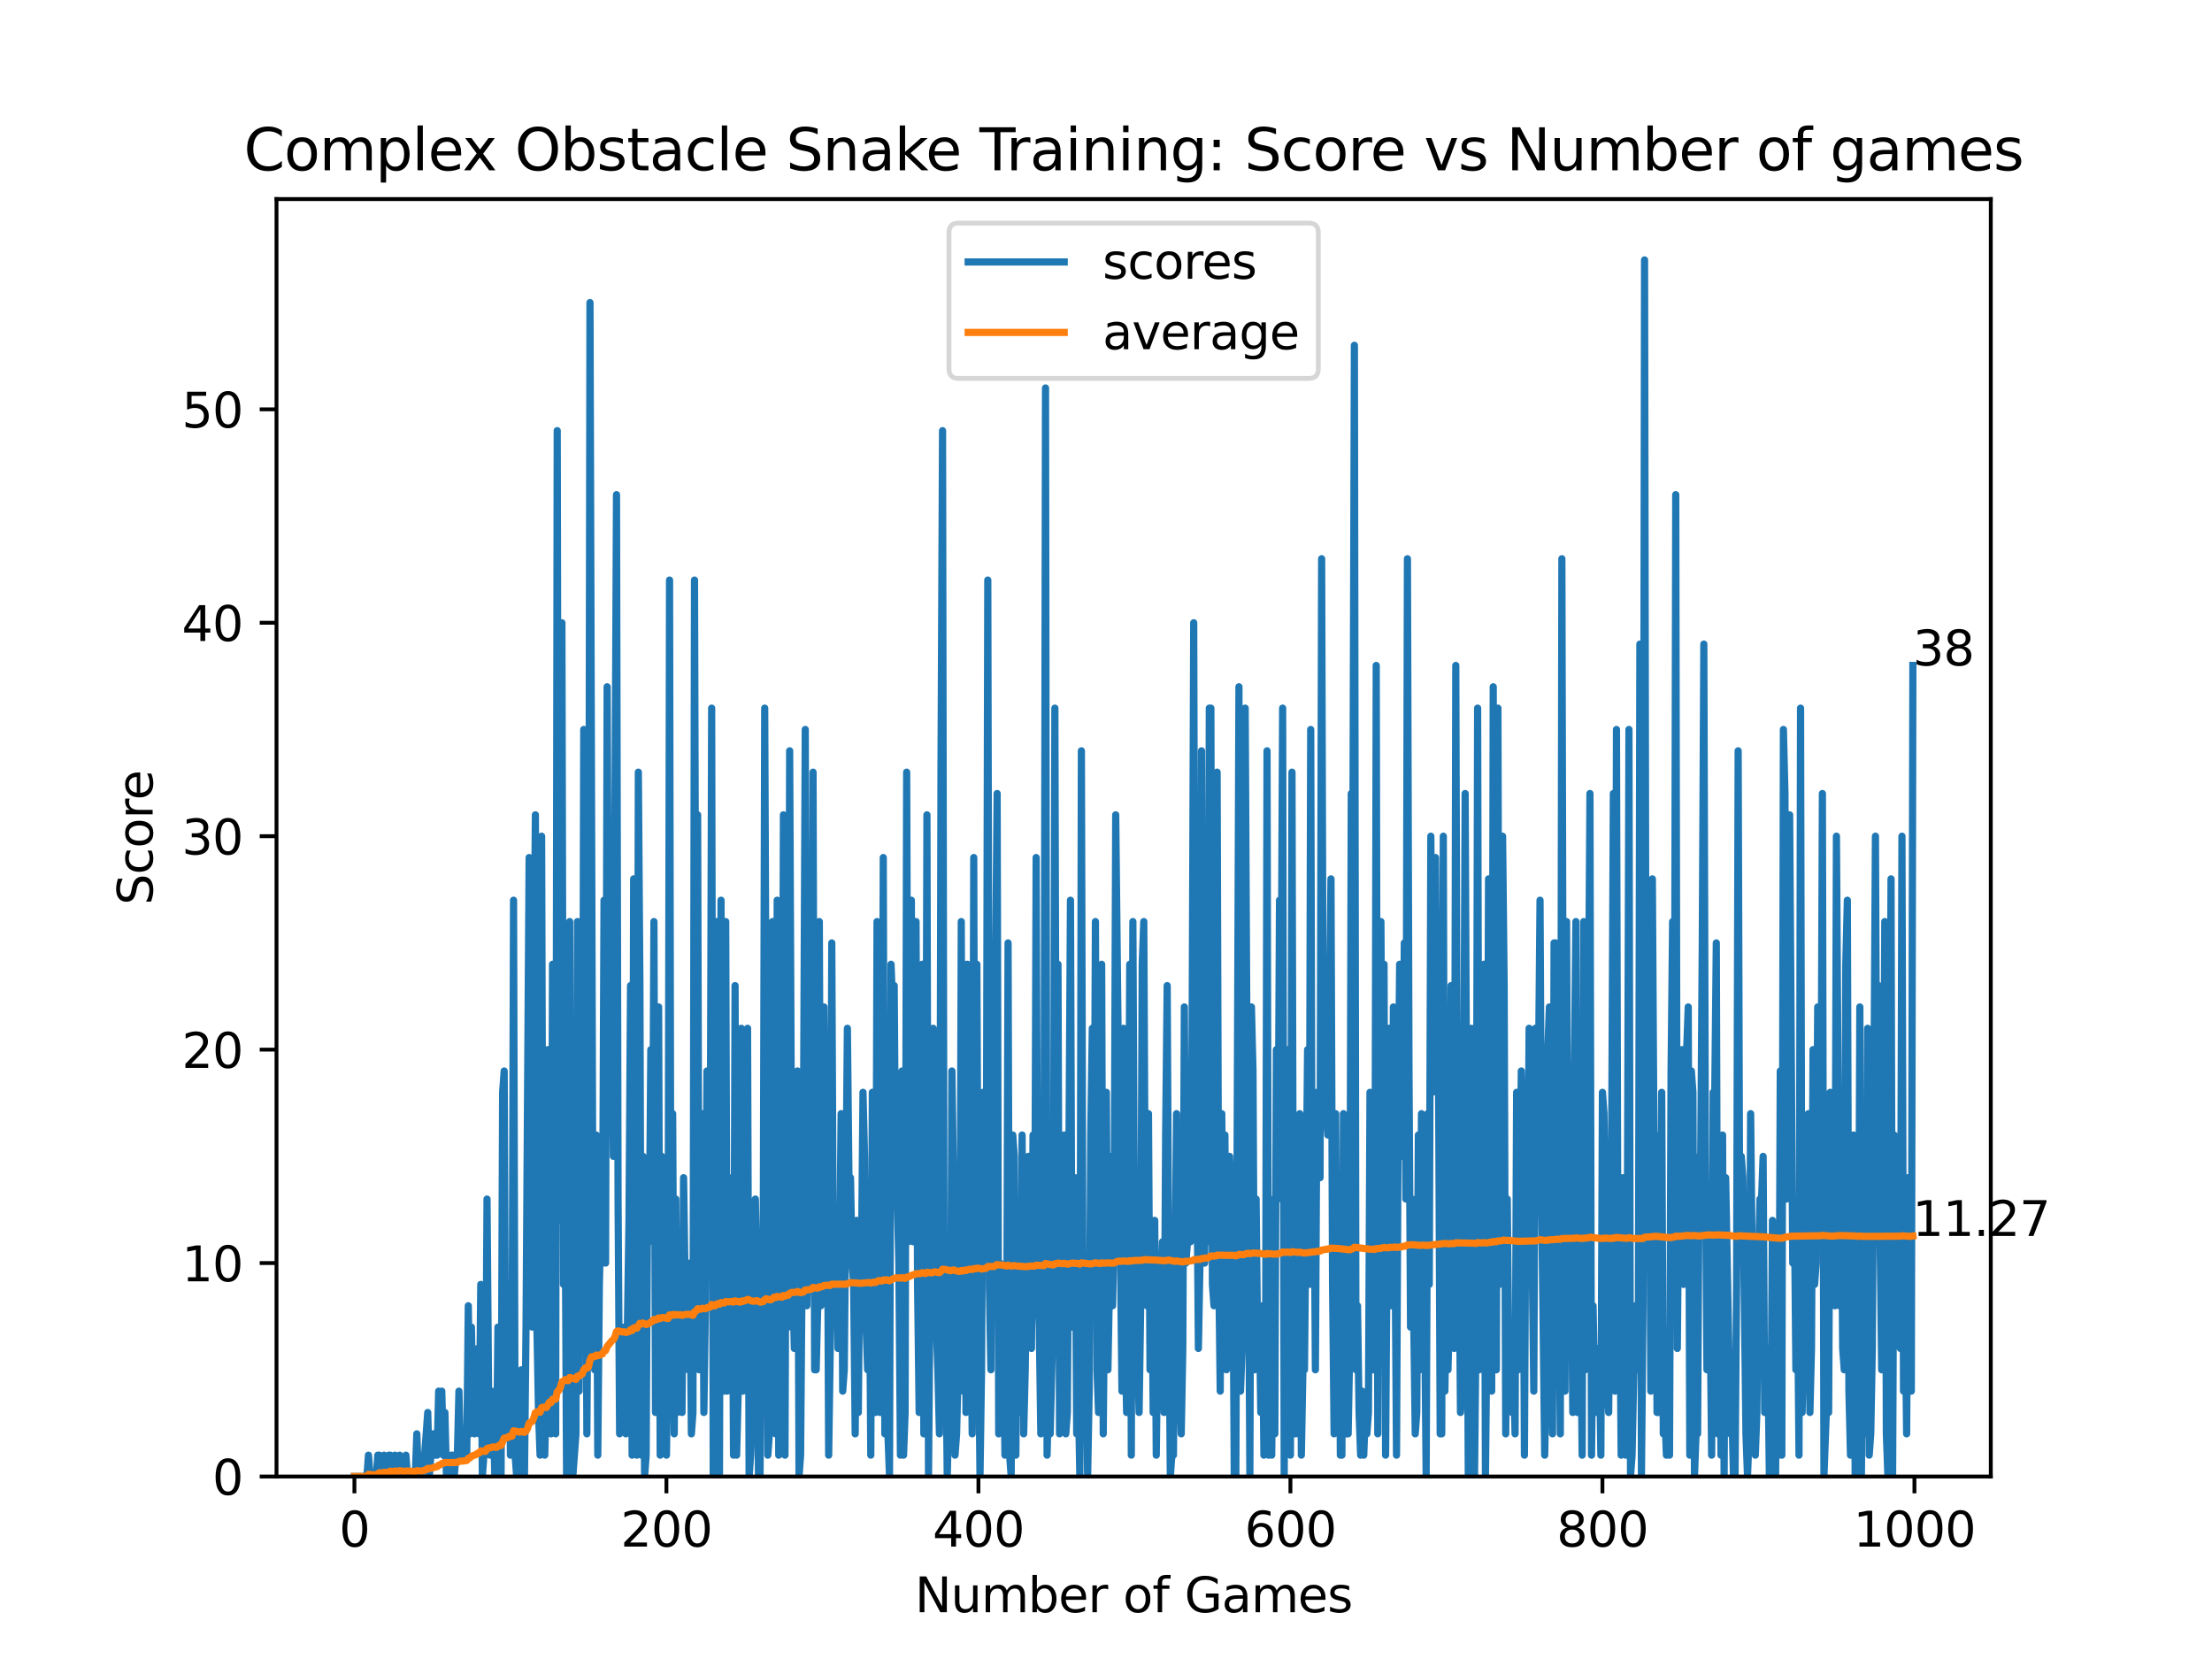 <?xml version="1.0" encoding="utf-8" standalone="no"?>
<!DOCTYPE svg PUBLIC "-//W3C//DTD SVG 1.1//EN"
  "http://www.w3.org/Graphics/SVG/1.1/DTD/svg11.dtd">
<svg xmlns:xlink="http://www.w3.org/1999/xlink" width="460.8pt" height="345.6pt" viewBox="0 0 460.8 345.6" xmlns="http://www.w3.org/2000/svg" version="1.1">
 <defs>
  <style type="text/css">*{stroke-linejoin: round; stroke-linecap: butt}</style>
 </defs>
 <g id="figure_1">
  <g id="patch_1">
   <path d="M 0 345.6 
L 460.8 345.6 
L 460.8 0 
L 0 0 
z
" style="fill: #ffffff"/>
  </g>
  <g id="axes_1">
   <g id="patch_2">
    <path d="M 57.6 307.584 
L 414.72 307.584 
L 414.72 41.472 
L 57.6 41.472 
z
" style="fill: #ffffff"/>
   </g>
   <g id="matplotlib.axis_1">
    <g id="xtick_1">
     <g id="line2d_1">
      <defs>
       <path id="m094013b37f" d="M 0 0 
L 0 3.5 
" style="stroke: #000000; stroke-width: 0.8"/>
      </defs>
      <g>
       <use xlink:href="#m094013b37f" x="73.833" y="307.584" style="stroke: #000000; stroke-width: 0.8"/>
      </g>
     </g>
     <g id="text_1">
      <!-- 0 -->
      <g transform="translate(70.651 322.182) scale(0.1 -0.1)">
       <defs>
        <path id="DejaVuSans-30" d="M 2034 4250 
Q 1547 4250 1301 3770 
Q 1056 3291 1056 2328 
Q 1056 1369 1301 889 
Q 1547 409 2034 409 
Q 2525 409 2770 889 
Q 3016 1369 3016 2328 
Q 3016 3291 2770 3770 
Q 2525 4250 2034 4250 
z
M 2034 4750 
Q 2819 4750 3233 4129 
Q 3647 3509 3647 2328 
Q 3647 1150 3233 529 
Q 2819 -91 2034 -91 
Q 1250 -91 836 529 
Q 422 1150 422 2328 
Q 422 3509 836 4129 
Q 1250 4750 2034 4750 
z
" transform="scale(0.016)"/>
       </defs>
       <use xlink:href="#DejaVuSans-30"/>
      </g>
     </g>
    </g>
    <g id="xtick_2">
     <g id="line2d_2">
      <g>
       <use xlink:href="#m094013b37f" x="138.829" y="307.584" style="stroke: #000000; stroke-width: 0.8"/>
      </g>
     </g>
     <g id="text_2">
      <!-- 200 -->
      <g transform="translate(129.285 322.182) scale(0.1 -0.1)">
       <defs>
        <path id="DejaVuSans-32" d="M 1228 531 
L 3431 531 
L 3431 0 
L 469 0 
L 469 531 
Q 828 903 1448 1529 
Q 2069 2156 2228 2338 
Q 2531 2678 2651 2914 
Q 2772 3150 2772 3378 
Q 2772 3750 2511 3984 
Q 2250 4219 1831 4219 
Q 1534 4219 1204 4116 
Q 875 4013 500 3803 
L 500 4441 
Q 881 4594 1212 4672 
Q 1544 4750 1819 4750 
Q 2544 4750 2975 4387 
Q 3406 4025 3406 3419 
Q 3406 3131 3298 2873 
Q 3191 2616 2906 2266 
Q 2828 2175 2409 1742 
Q 1991 1309 1228 531 
z
" transform="scale(0.016)"/>
       </defs>
       <use xlink:href="#DejaVuSans-32"/>
       <use xlink:href="#DejaVuSans-30" x="63.623"/>
       <use xlink:href="#DejaVuSans-30" x="127.246"/>
      </g>
     </g>
    </g>
    <g id="xtick_3">
     <g id="line2d_3">
      <g>
       <use xlink:href="#m094013b37f" x="203.825" y="307.584" style="stroke: #000000; stroke-width: 0.8"/>
      </g>
     </g>
     <g id="text_3">
      <!-- 400 -->
      <g transform="translate(194.281 322.182) scale(0.1 -0.1)">
       <defs>
        <path id="DejaVuSans-34" d="M 2419 4116 
L 825 1625 
L 2419 1625 
L 2419 4116 
z
M 2253 4666 
L 3047 4666 
L 3047 1625 
L 3713 1625 
L 3713 1100 
L 3047 1100 
L 3047 0 
L 2419 0 
L 2419 1100 
L 313 1100 
L 313 1709 
L 2253 4666 
z
" transform="scale(0.016)"/>
       </defs>
       <use xlink:href="#DejaVuSans-34"/>
       <use xlink:href="#DejaVuSans-30" x="63.623"/>
       <use xlink:href="#DejaVuSans-30" x="127.246"/>
      </g>
     </g>
    </g>
    <g id="xtick_4">
     <g id="line2d_4">
      <g>
       <use xlink:href="#m094013b37f" x="268.82" y="307.584" style="stroke: #000000; stroke-width: 0.8"/>
      </g>
     </g>
     <g id="text_4">
      <!-- 600 -->
      <g transform="translate(259.277 322.182) scale(0.1 -0.1)">
       <defs>
        <path id="DejaVuSans-36" d="M 2113 2584 
Q 1688 2584 1439 2293 
Q 1191 2003 1191 1497 
Q 1191 994 1439 701 
Q 1688 409 2113 409 
Q 2538 409 2786 701 
Q 3034 994 3034 1497 
Q 3034 2003 2786 2293 
Q 2538 2584 2113 2584 
z
M 3366 4563 
L 3366 3988 
Q 3128 4100 2886 4159 
Q 2644 4219 2406 4219 
Q 1781 4219 1451 3797 
Q 1122 3375 1075 2522 
Q 1259 2794 1537 2939 
Q 1816 3084 2150 3084 
Q 2853 3084 3261 2657 
Q 3669 2231 3669 1497 
Q 3669 778 3244 343 
Q 2819 -91 2113 -91 
Q 1303 -91 875 529 
Q 447 1150 447 2328 
Q 447 3434 972 4092 
Q 1497 4750 2381 4750 
Q 2619 4750 2861 4703 
Q 3103 4656 3366 4563 
z
" transform="scale(0.016)"/>
       </defs>
       <use xlink:href="#DejaVuSans-36"/>
       <use xlink:href="#DejaVuSans-30" x="63.623"/>
       <use xlink:href="#DejaVuSans-30" x="127.246"/>
      </g>
     </g>
    </g>
    <g id="xtick_5">
     <g id="line2d_5">
      <g>
       <use xlink:href="#m094013b37f" x="333.816" y="307.584" style="stroke: #000000; stroke-width: 0.8"/>
      </g>
     </g>
     <g id="text_5">
      <!-- 800 -->
      <g transform="translate(324.273 322.182) scale(0.1 -0.1)">
       <defs>
        <path id="DejaVuSans-38" d="M 2034 2216 
Q 1584 2216 1326 1975 
Q 1069 1734 1069 1313 
Q 1069 891 1326 650 
Q 1584 409 2034 409 
Q 2484 409 2743 651 
Q 3003 894 3003 1313 
Q 3003 1734 2745 1975 
Q 2488 2216 2034 2216 
z
M 1403 2484 
Q 997 2584 770 2862 
Q 544 3141 544 3541 
Q 544 4100 942 4425 
Q 1341 4750 2034 4750 
Q 2731 4750 3128 4425 
Q 3525 4100 3525 3541 
Q 3525 3141 3298 2862 
Q 3072 2584 2669 2484 
Q 3125 2378 3379 2068 
Q 3634 1759 3634 1313 
Q 3634 634 3220 271 
Q 2806 -91 2034 -91 
Q 1263 -91 848 271 
Q 434 634 434 1313 
Q 434 1759 690 2068 
Q 947 2378 1403 2484 
z
M 1172 3481 
Q 1172 3119 1398 2916 
Q 1625 2713 2034 2713 
Q 2441 2713 2670 2916 
Q 2900 3119 2900 3481 
Q 2900 3844 2670 4047 
Q 2441 4250 2034 4250 
Q 1625 4250 1398 4047 
Q 1172 3844 1172 3481 
z
" transform="scale(0.016)"/>
       </defs>
       <use xlink:href="#DejaVuSans-38"/>
       <use xlink:href="#DejaVuSans-30" x="63.623"/>
       <use xlink:href="#DejaVuSans-30" x="127.246"/>
      </g>
     </g>
    </g>
    <g id="xtick_6">
     <g id="line2d_6">
      <g>
       <use xlink:href="#m094013b37f" x="398.812" y="307.584" style="stroke: #000000; stroke-width: 0.8"/>
      </g>
     </g>
     <g id="text_6">
      <!-- 1000 -->
      <g transform="translate(386.087 322.182) scale(0.1 -0.1)">
       <defs>
        <path id="DejaVuSans-31" d="M 794 531 
L 1825 531 
L 1825 4091 
L 703 3866 
L 703 4441 
L 1819 4666 
L 2450 4666 
L 2450 531 
L 3481 531 
L 3481 0 
L 794 0 
L 794 531 
z
" transform="scale(0.016)"/>
       </defs>
       <use xlink:href="#DejaVuSans-31"/>
       <use xlink:href="#DejaVuSans-30" x="63.623"/>
       <use xlink:href="#DejaVuSans-30" x="127.246"/>
       <use xlink:href="#DejaVuSans-30" x="190.869"/>
      </g>
     </g>
    </g>
    <g id="text_7">
     <!-- Number of Games -->
     <g transform="translate(190.587 335.861) scale(0.1 -0.1)">
      <defs>
       <path id="DejaVuSans-4e" d="M 628 4666 
L 1478 4666 
L 3547 763 
L 3547 4666 
L 4159 4666 
L 4159 0 
L 3309 0 
L 1241 3903 
L 1241 0 
L 628 0 
L 628 4666 
z
" transform="scale(0.016)"/>
       <path id="DejaVuSans-75" d="M 544 1381 
L 544 3500 
L 1119 3500 
L 1119 1403 
Q 1119 906 1312 657 
Q 1506 409 1894 409 
Q 2359 409 2629 706 
Q 2900 1003 2900 1516 
L 2900 3500 
L 3475 3500 
L 3475 0 
L 2900 0 
L 2900 538 
Q 2691 219 2414 64 
Q 2138 -91 1772 -91 
Q 1169 -91 856 284 
Q 544 659 544 1381 
z
M 1991 3584 
L 1991 3584 
z
" transform="scale(0.016)"/>
       <path id="DejaVuSans-6d" d="M 3328 2828 
Q 3544 3216 3844 3400 
Q 4144 3584 4550 3584 
Q 5097 3584 5394 3201 
Q 5691 2819 5691 2113 
L 5691 0 
L 5113 0 
L 5113 2094 
Q 5113 2597 4934 2840 
Q 4756 3084 4391 3084 
Q 3944 3084 3684 2787 
Q 3425 2491 3425 1978 
L 3425 0 
L 2847 0 
L 2847 2094 
Q 2847 2600 2669 2842 
Q 2491 3084 2119 3084 
Q 1678 3084 1418 2786 
Q 1159 2488 1159 1978 
L 1159 0 
L 581 0 
L 581 3500 
L 1159 3500 
L 1159 2956 
Q 1356 3278 1631 3431 
Q 1906 3584 2284 3584 
Q 2666 3584 2933 3390 
Q 3200 3197 3328 2828 
z
" transform="scale(0.016)"/>
       <path id="DejaVuSans-62" d="M 3116 1747 
Q 3116 2381 2855 2742 
Q 2594 3103 2138 3103 
Q 1681 3103 1420 2742 
Q 1159 2381 1159 1747 
Q 1159 1113 1420 752 
Q 1681 391 2138 391 
Q 2594 391 2855 752 
Q 3116 1113 3116 1747 
z
M 1159 2969 
Q 1341 3281 1617 3432 
Q 1894 3584 2278 3584 
Q 2916 3584 3314 3078 
Q 3713 2572 3713 1747 
Q 3713 922 3314 415 
Q 2916 -91 2278 -91 
Q 1894 -91 1617 61 
Q 1341 213 1159 525 
L 1159 0 
L 581 0 
L 581 4863 
L 1159 4863 
L 1159 2969 
z
" transform="scale(0.016)"/>
       <path id="DejaVuSans-65" d="M 3597 1894 
L 3597 1613 
L 953 1613 
Q 991 1019 1311 708 
Q 1631 397 2203 397 
Q 2534 397 2845 478 
Q 3156 559 3463 722 
L 3463 178 
Q 3153 47 2828 -22 
Q 2503 -91 2169 -91 
Q 1331 -91 842 396 
Q 353 884 353 1716 
Q 353 2575 817 3079 
Q 1281 3584 2069 3584 
Q 2775 3584 3186 3129 
Q 3597 2675 3597 1894 
z
M 3022 2063 
Q 3016 2534 2758 2815 
Q 2500 3097 2075 3097 
Q 1594 3097 1305 2825 
Q 1016 2553 972 2059 
L 3022 2063 
z
" transform="scale(0.016)"/>
       <path id="DejaVuSans-72" d="M 2631 2963 
Q 2534 3019 2420 3045 
Q 2306 3072 2169 3072 
Q 1681 3072 1420 2755 
Q 1159 2438 1159 1844 
L 1159 0 
L 581 0 
L 581 3500 
L 1159 3500 
L 1159 2956 
Q 1341 3275 1631 3429 
Q 1922 3584 2338 3584 
Q 2397 3584 2469 3576 
Q 2541 3569 2628 3553 
L 2631 2963 
z
" transform="scale(0.016)"/>
       <path id="DejaVuSans-20" transform="scale(0.016)"/>
       <path id="DejaVuSans-6f" d="M 1959 3097 
Q 1497 3097 1228 2736 
Q 959 2375 959 1747 
Q 959 1119 1226 758 
Q 1494 397 1959 397 
Q 2419 397 2687 759 
Q 2956 1122 2956 1747 
Q 2956 2369 2687 2733 
Q 2419 3097 1959 3097 
z
M 1959 3584 
Q 2709 3584 3137 3096 
Q 3566 2609 3566 1747 
Q 3566 888 3137 398 
Q 2709 -91 1959 -91 
Q 1206 -91 779 398 
Q 353 888 353 1747 
Q 353 2609 779 3096 
Q 1206 3584 1959 3584 
z
" transform="scale(0.016)"/>
       <path id="DejaVuSans-66" d="M 2375 4863 
L 2375 4384 
L 1825 4384 
Q 1516 4384 1395 4259 
Q 1275 4134 1275 3809 
L 1275 3500 
L 2222 3500 
L 2222 3053 
L 1275 3053 
L 1275 0 
L 697 0 
L 697 3053 
L 147 3053 
L 147 3500 
L 697 3500 
L 697 3744 
Q 697 4328 969 4595 
Q 1241 4863 1831 4863 
L 2375 4863 
z
" transform="scale(0.016)"/>
       <path id="DejaVuSans-47" d="M 3809 666 
L 3809 1919 
L 2778 1919 
L 2778 2438 
L 4434 2438 
L 4434 434 
Q 4069 175 3628 42 
Q 3188 -91 2688 -91 
Q 1594 -91 976 548 
Q 359 1188 359 2328 
Q 359 3472 976 4111 
Q 1594 4750 2688 4750 
Q 3144 4750 3555 4637 
Q 3966 4525 4313 4306 
L 4313 3634 
Q 3963 3931 3569 4081 
Q 3175 4231 2741 4231 
Q 1884 4231 1454 3753 
Q 1025 3275 1025 2328 
Q 1025 1384 1454 906 
Q 1884 428 2741 428 
Q 3075 428 3337 486 
Q 3600 544 3809 666 
z
" transform="scale(0.016)"/>
       <path id="DejaVuSans-61" d="M 2194 1759 
Q 1497 1759 1228 1600 
Q 959 1441 959 1056 
Q 959 750 1161 570 
Q 1363 391 1709 391 
Q 2188 391 2477 730 
Q 2766 1069 2766 1631 
L 2766 1759 
L 2194 1759 
z
M 3341 1997 
L 3341 0 
L 2766 0 
L 2766 531 
Q 2569 213 2275 61 
Q 1981 -91 1556 -91 
Q 1019 -91 701 211 
Q 384 513 384 1019 
Q 384 1609 779 1909 
Q 1175 2209 1959 2209 
L 2766 2209 
L 2766 2266 
Q 2766 2663 2505 2880 
Q 2244 3097 1772 3097 
Q 1472 3097 1187 3025 
Q 903 2953 641 2809 
L 641 3341 
Q 956 3463 1253 3523 
Q 1550 3584 1831 3584 
Q 2591 3584 2966 3190 
Q 3341 2797 3341 1997 
z
" transform="scale(0.016)"/>
       <path id="DejaVuSans-73" d="M 2834 3397 
L 2834 2853 
Q 2591 2978 2328 3040 
Q 2066 3103 1784 3103 
Q 1356 3103 1142 2972 
Q 928 2841 928 2578 
Q 928 2378 1081 2264 
Q 1234 2150 1697 2047 
L 1894 2003 
Q 2506 1872 2764 1633 
Q 3022 1394 3022 966 
Q 3022 478 2636 193 
Q 2250 -91 1575 -91 
Q 1294 -91 989 -36 
Q 684 19 347 128 
L 347 722 
Q 666 556 975 473 
Q 1284 391 1588 391 
Q 1994 391 2212 530 
Q 2431 669 2431 922 
Q 2431 1156 2273 1281 
Q 2116 1406 1581 1522 
L 1381 1569 
Q 847 1681 609 1914 
Q 372 2147 372 2553 
Q 372 3047 722 3315 
Q 1072 3584 1716 3584 
Q 2034 3584 2315 3537 
Q 2597 3491 2834 3397 
z
" transform="scale(0.016)"/>
      </defs>
      <use xlink:href="#DejaVuSans-4e"/>
      <use xlink:href="#DejaVuSans-75" x="74.805"/>
      <use xlink:href="#DejaVuSans-6d" x="138.184"/>
      <use xlink:href="#DejaVuSans-62" x="235.596"/>
      <use xlink:href="#DejaVuSans-65" x="299.072"/>
      <use xlink:href="#DejaVuSans-72" x="360.596"/>
      <use xlink:href="#DejaVuSans-20" x="401.709"/>
      <use xlink:href="#DejaVuSans-6f" x="433.496"/>
      <use xlink:href="#DejaVuSans-66" x="494.678"/>
      <use xlink:href="#DejaVuSans-20" x="529.883"/>
      <use xlink:href="#DejaVuSans-47" x="561.67"/>
      <use xlink:href="#DejaVuSans-61" x="639.16"/>
      <use xlink:href="#DejaVuSans-6d" x="700.439"/>
      <use xlink:href="#DejaVuSans-65" x="797.852"/>
      <use xlink:href="#DejaVuSans-73" x="859.375"/>
     </g>
    </g>
   </g>
   <g id="matplotlib.axis_2">
    <g id="ytick_1">
     <g id="line2d_7">
      <defs>
       <path id="m3e2915aa62" d="M 0 0 
L -3.5 0 
" style="stroke: #000000; stroke-width: 0.8"/>
      </defs>
      <g>
       <use xlink:href="#m3e2915aa62" x="57.6" y="307.584" style="stroke: #000000; stroke-width: 0.8"/>
      </g>
     </g>
     <g id="text_8">
      <!-- 0 -->
      <g transform="translate(44.237 311.383) scale(0.1 -0.1)">
       <use xlink:href="#DejaVuSans-30"/>
      </g>
     </g>
    </g>
    <g id="ytick_2">
     <g id="line2d_8">
      <g>
       <use xlink:href="#m3e2915aa62" x="57.6" y="263.121" style="stroke: #000000; stroke-width: 0.8"/>
      </g>
     </g>
     <g id="text_9">
      <!-- 10 -->
      <g transform="translate(37.875 266.92) scale(0.1 -0.1)">
       <use xlink:href="#DejaVuSans-31"/>
       <use xlink:href="#DejaVuSans-30" x="63.623"/>
      </g>
     </g>
    </g>
    <g id="ytick_3">
     <g id="line2d_9">
      <g>
       <use xlink:href="#m3e2915aa62" x="57.6" y="218.658" style="stroke: #000000; stroke-width: 0.8"/>
      </g>
     </g>
     <g id="text_10">
      <!-- 20 -->
      <g transform="translate(37.875 222.457) scale(0.1 -0.1)">
       <use xlink:href="#DejaVuSans-32"/>
       <use xlink:href="#DejaVuSans-30" x="63.623"/>
      </g>
     </g>
    </g>
    <g id="ytick_4">
     <g id="line2d_10">
      <g>
       <use xlink:href="#m3e2915aa62" x="57.6" y="174.195" style="stroke: #000000; stroke-width: 0.8"/>
      </g>
     </g>
     <g id="text_11">
      <!-- 30 -->
      <g transform="translate(37.875 177.994) scale(0.1 -0.1)">
       <defs>
        <path id="DejaVuSans-33" d="M 2597 2516 
Q 3050 2419 3304 2112 
Q 3559 1806 3559 1356 
Q 3559 666 3084 287 
Q 2609 -91 1734 -91 
Q 1441 -91 1130 -33 
Q 819 25 488 141 
L 488 750 
Q 750 597 1062 519 
Q 1375 441 1716 441 
Q 2309 441 2620 675 
Q 2931 909 2931 1356 
Q 2931 1769 2642 2001 
Q 2353 2234 1838 2234 
L 1294 2234 
L 1294 2753 
L 1863 2753 
Q 2328 2753 2575 2939 
Q 2822 3125 2822 3475 
Q 2822 3834 2567 4026 
Q 2313 4219 1838 4219 
Q 1578 4219 1281 4162 
Q 984 4106 628 3988 
L 628 4550 
Q 988 4650 1302 4700 
Q 1616 4750 1894 4750 
Q 2613 4750 3031 4423 
Q 3450 4097 3450 3541 
Q 3450 3153 3228 2886 
Q 3006 2619 2597 2516 
z
" transform="scale(0.016)"/>
       </defs>
       <use xlink:href="#DejaVuSans-33"/>
       <use xlink:href="#DejaVuSans-30" x="63.623"/>
      </g>
     </g>
    </g>
    <g id="ytick_5">
     <g id="line2d_11">
      <g>
       <use xlink:href="#m3e2915aa62" x="57.6" y="129.731" style="stroke: #000000; stroke-width: 0.8"/>
      </g>
     </g>
     <g id="text_12">
      <!-- 40 -->
      <g transform="translate(37.875 133.531) scale(0.1 -0.1)">
       <use xlink:href="#DejaVuSans-34"/>
       <use xlink:href="#DejaVuSans-30" x="63.623"/>
      </g>
     </g>
    </g>
    <g id="ytick_6">
     <g id="line2d_12">
      <g>
       <use xlink:href="#m3e2915aa62" x="57.6" y="85.268" style="stroke: #000000; stroke-width: 0.8"/>
      </g>
     </g>
     <g id="text_13">
      <!-- 50 -->
      <g transform="translate(37.875 89.067) scale(0.1 -0.1)">
       <defs>
        <path id="DejaVuSans-35" d="M 691 4666 
L 3169 4666 
L 3169 4134 
L 1269 4134 
L 1269 2991 
Q 1406 3038 1543 3061 
Q 1681 3084 1819 3084 
Q 2600 3084 3056 2656 
Q 3513 2228 3513 1497 
Q 3513 744 3044 326 
Q 2575 -91 1722 -91 
Q 1428 -91 1123 -41 
Q 819 9 494 109 
L 494 744 
Q 775 591 1075 516 
Q 1375 441 1709 441 
Q 2250 441 2565 725 
Q 2881 1009 2881 1497 
Q 2881 1984 2565 2268 
Q 2250 2553 1709 2553 
Q 1456 2553 1204 2497 
Q 953 2441 691 2322 
L 691 4666 
z
" transform="scale(0.016)"/>
       </defs>
       <use xlink:href="#DejaVuSans-35"/>
       <use xlink:href="#DejaVuSans-30" x="63.623"/>
      </g>
     </g>
    </g>
    <g id="text_14">
     <!-- Score -->
     <g transform="translate(31.795 188.53) rotate(-90) scale(0.1 -0.1)">
      <defs>
       <path id="DejaVuSans-53" d="M 3425 4513 
L 3425 3897 
Q 3066 4069 2747 4153 
Q 2428 4238 2131 4238 
Q 1616 4238 1336 4038 
Q 1056 3838 1056 3469 
Q 1056 3159 1242 3001 
Q 1428 2844 1947 2747 
L 2328 2669 
Q 3034 2534 3370 2195 
Q 3706 1856 3706 1288 
Q 3706 609 3251 259 
Q 2797 -91 1919 -91 
Q 1588 -91 1214 -16 
Q 841 59 441 206 
L 441 856 
Q 825 641 1194 531 
Q 1563 422 1919 422 
Q 2459 422 2753 634 
Q 3047 847 3047 1241 
Q 3047 1584 2836 1778 
Q 2625 1972 2144 2069 
L 1759 2144 
Q 1053 2284 737 2584 
Q 422 2884 422 3419 
Q 422 4038 858 4394 
Q 1294 4750 2059 4750 
Q 2388 4750 2728 4690 
Q 3069 4631 3425 4513 
z
" transform="scale(0.016)"/>
       <path id="DejaVuSans-63" d="M 3122 3366 
L 3122 2828 
Q 2878 2963 2633 3030 
Q 2388 3097 2138 3097 
Q 1578 3097 1268 2742 
Q 959 2388 959 1747 
Q 959 1106 1268 751 
Q 1578 397 2138 397 
Q 2388 397 2633 464 
Q 2878 531 3122 666 
L 3122 134 
Q 2881 22 2623 -34 
Q 2366 -91 2075 -91 
Q 1284 -91 818 406 
Q 353 903 353 1747 
Q 353 2603 823 3093 
Q 1294 3584 2113 3584 
Q 2378 3584 2631 3529 
Q 2884 3475 3122 3366 
z
" transform="scale(0.016)"/>
      </defs>
      <use xlink:href="#DejaVuSans-53"/>
      <use xlink:href="#DejaVuSans-63" x="63.477"/>
      <use xlink:href="#DejaVuSans-6f" x="118.457"/>
      <use xlink:href="#DejaVuSans-72" x="179.639"/>
      <use xlink:href="#DejaVuSans-65" x="218.502"/>
     </g>
    </g>
   </g>
   <g id="line2d_13">
    <path d="M 73.833 307.584 
L 76.433 307.584 
L 76.758 303.138 
L 77.083 307.584 
L 78.382 307.584 
L 78.707 303.138 
L 79.032 303.138 
L 79.357 307.584 
L 79.682 307.584 
L 80.007 303.138 
L 80.332 307.584 
L 80.657 307.584 
L 80.982 303.138 
L 81.307 303.138 
L 81.632 307.584 
L 81.957 307.584 
L 82.282 303.138 
L 82.607 307.584 
L 82.932 307.584 
L 83.257 303.138 
L 83.582 307.584 
L 84.232 307.584 
L 84.557 303.138 
L 84.882 307.584 
L 86.507 307.584 
L 86.832 298.691 
L 87.157 307.584 
L 87.807 307.584 
L 88.132 303.138 
L 88.457 303.138 
L 89.107 294.245 
L 89.432 307.584 
L 90.082 298.691 
L 90.407 298.691 
L 90.732 303.138 
L 91.057 303.138 
L 91.382 289.799 
L 91.707 298.691 
L 92.032 289.799 
L 92.357 303.138 
L 92.682 294.245 
L 93.007 307.584 
L 93.331 303.138 
L 93.656 307.584 
L 93.981 303.138 
L 94.306 303.138 
L 94.631 307.584 
L 94.956 303.138 
L 95.281 303.138 
L 95.606 289.799 
L 95.931 303.138 
L 96.256 298.691 
L 96.581 303.138 
L 96.906 298.691 
L 97.231 303.138 
L 97.556 272.013 
L 97.881 298.691 
L 98.206 276.46 
L 98.531 294.245 
L 98.856 298.691 
L 99.506 280.906 
L 99.831 298.691 
L 100.156 267.567 
L 100.481 307.584 
L 100.806 303.138 
L 101.131 303.138 
L 101.456 249.782 
L 101.781 289.799 
L 102.106 303.138 
L 102.431 289.799 
L 102.756 294.245 
L 103.081 307.584 
L 103.406 307.584 
L 103.731 276.46 
L 104.056 280.906 
L 104.381 307.584 
L 104.706 227.55 
L 105.031 223.104 
L 105.356 298.691 
L 105.681 298.691 
L 106.006 267.567 
L 106.331 303.138 
L 106.656 289.799 
L 106.981 187.533 
L 107.306 303.138 
L 107.631 307.584 
L 107.956 298.691 
L 108.281 307.584 
L 108.606 285.352 
L 108.931 307.584 
L 109.255 307.584 
L 109.58 276.46 
L 110.23 178.641 
L 110.555 272.013 
L 110.88 276.46 
L 111.205 209.765 
L 111.53 169.748 
L 111.855 276.46 
L 112.18 294.245 
L 112.505 303.138 
L 112.83 174.195 
L 113.155 285.352 
L 113.48 303.138 
L 113.805 289.799 
L 114.13 218.658 
L 114.455 231.997 
L 114.78 298.691 
L 115.105 200.872 
L 115.43 285.352 
L 115.755 298.691 
L 116.08 89.715 
L 116.405 254.228 
L 116.73 209.765 
L 117.055 129.731 
L 117.38 267.567 
L 117.705 245.336 
L 118.03 307.584 
L 118.355 298.691 
L 118.68 191.98 
L 119.005 294.245 
L 119.33 307.584 
L 119.98 298.691 
L 120.305 191.98 
L 120.63 289.799 
L 120.955 236.443 
L 121.28 272.013 
L 121.605 151.963 
L 122.255 298.691 
L 122.58 249.782 
L 122.905 63.037 
L 123.555 272.013 
L 123.88 285.352 
L 124.205 236.443 
L 124.53 303.138 
L 124.855 267.567 
L 125.179 254.228 
L 125.504 263.121 
L 125.829 187.533 
L 126.154 263.121 
L 126.479 143.07 
L 126.804 214.211 
L 127.129 223.104 
L 127.454 209.765 
L 127.779 240.889 
L 128.429 103.053 
L 128.754 249.782 
L 129.079 298.691 
L 129.404 276.46 
L 129.729 294.245 
L 130.054 276.46 
L 130.379 298.691 
L 131.029 254.228 
L 131.354 205.319 
L 131.679 303.138 
L 132.004 183.087 
L 132.329 258.675 
L 132.654 303.138 
L 132.979 160.856 
L 133.304 205.319 
L 133.629 303.138 
L 133.954 240.889 
L 134.279 307.584 
L 134.604 303.138 
L 134.929 245.336 
L 135.254 258.675 
L 135.579 218.658 
L 135.904 254.228 
L 136.229 191.98 
L 136.554 294.245 
L 136.879 258.675 
L 137.204 209.765 
L 137.529 303.138 
L 137.854 240.889 
L 138.829 303.138 
L 139.154 280.906 
L 139.479 120.839 
L 139.804 294.245 
L 140.129 231.997 
L 140.454 298.691 
L 140.779 249.782 
L 141.103 294.245 
L 141.428 258.675 
L 141.753 280.906 
L 142.078 294.245 
L 142.403 245.336 
L 142.728 267.567 
L 143.053 267.567 
L 143.378 285.352 
L 143.703 263.121 
L 144.028 298.691 
L 144.353 294.245 
L 144.678 120.839 
L 145.003 227.55 
L 145.328 169.748 
L 145.653 285.352 
L 145.978 276.46 
L 146.303 231.997 
L 146.628 294.245 
L 146.953 272.013 
L 147.278 223.104 
L 147.603 263.121 
L 147.928 254.228 
L 148.253 147.517 
L 148.578 307.584 
L 148.903 307.584 
L 149.228 191.98 
L 149.553 236.443 
L 149.878 307.584 
L 150.203 187.533 
L 150.528 276.46 
L 150.853 289.799 
L 151.178 191.98 
L 151.503 289.799 
L 151.828 263.121 
L 152.153 285.352 
L 152.478 245.336 
L 152.803 303.138 
L 153.128 205.319 
L 153.453 303.138 
L 153.778 289.799 
L 154.103 289.799 
L 154.428 214.211 
L 154.753 289.799 
L 155.078 236.443 
L 155.403 249.782 
L 155.728 214.211 
L 156.053 307.584 
L 156.378 303.138 
L 157.027 285.352 
L 157.352 249.782 
L 157.677 263.121 
L 158.002 307.584 
L 158.327 307.584 
L 158.652 258.675 
L 158.977 267.567 
L 159.302 147.517 
L 159.952 303.138 
L 160.277 298.691 
L 160.602 267.567 
L 160.927 191.98 
L 161.252 205.319 
L 161.577 298.691 
L 161.902 187.533 
L 162.227 303.138 
L 162.877 272.013 
L 163.202 169.748 
L 163.527 303.138 
L 163.852 218.658 
L 164.177 276.46 
L 164.502 156.409 
L 164.827 227.55 
L 165.152 267.567 
L 165.477 280.906 
L 165.802 236.443 
L 166.127 223.104 
L 166.452 307.584 
L 166.777 303.138 
L 167.427 223.104 
L 167.752 151.963 
L 168.077 272.013 
L 168.402 258.675 
L 168.727 236.443 
L 169.052 267.567 
L 169.377 160.856 
L 169.702 285.352 
L 170.027 285.352 
L 170.352 272.013 
L 170.677 191.98 
L 171.002 272.013 
L 171.652 209.765 
L 171.977 245.336 
L 172.302 231.997 
L 172.627 303.138 
L 172.951 280.906 
L 173.276 196.426 
L 173.601 267.567 
L 174.251 267.567 
L 174.576 280.906 
L 174.901 263.121 
L 175.226 231.997 
L 175.551 289.799 
L 175.876 285.352 
L 176.526 214.211 
L 176.851 245.336 
L 177.176 245.336 
L 177.501 263.121 
L 177.826 267.567 
L 178.151 298.691 
L 178.476 254.228 
L 178.801 294.245 
L 179.126 258.675 
L 179.451 263.121 
L 179.776 227.55 
L 180.101 240.889 
L 180.426 276.46 
L 180.751 285.352 
L 181.076 258.675 
L 181.401 303.138 
L 181.726 227.55 
L 182.051 240.889 
L 182.376 294.245 
L 182.701 191.98 
L 183.026 205.319 
L 183.351 294.245 
L 183.676 276.46 
L 184.001 178.641 
L 184.326 298.691 
L 184.651 227.55 
L 184.976 298.691 
L 185.301 307.584 
L 185.626 200.872 
L 185.951 209.765 
L 186.276 205.319 
L 186.601 249.782 
L 186.926 249.782 
L 187.251 263.121 
L 187.576 303.138 
L 187.901 223.104 
L 188.226 303.138 
L 188.55 294.245 
L 188.875 160.856 
L 189.2 258.675 
L 189.525 191.98 
L 189.85 187.533 
L 190.175 258.675 
L 190.5 254.228 
L 190.825 191.98 
L 191.15 267.567 
L 191.475 294.245 
L 191.8 227.55 
L 192.125 200.872 
L 192.45 298.691 
L 192.775 280.906 
L 193.1 169.748 
L 193.425 307.584 
L 193.75 267.567 
L 194.075 276.46 
L 194.4 214.211 
L 194.725 236.443 
L 195.05 276.46 
L 195.375 285.352 
L 195.7 298.691 
L 196.025 160.856 
L 196.35 89.715 
L 196.675 276.46 
L 197 276.46 
L 197.325 307.584 
L 197.65 294.245 
L 197.975 294.245 
L 198.3 223.104 
L 198.625 245.336 
L 198.95 303.138 
L 199.275 298.691 
L 199.6 285.352 
L 199.925 289.799 
L 200.25 191.98 
L 200.575 289.799 
L 200.9 200.872 
L 201.225 294.245 
L 201.55 200.872 
L 202.525 298.691 
L 202.85 178.641 
L 203.175 294.245 
L 203.5 200.872 
L 203.825 276.46 
L 204.15 307.584 
L 204.474 285.352 
L 204.799 227.55 
L 205.124 227.55 
L 205.449 258.675 
L 205.774 120.839 
L 206.099 267.567 
L 206.424 285.352 
L 206.749 231.997 
L 207.074 267.567 
L 207.399 200.872 
L 207.724 165.302 
L 208.049 298.691 
L 208.374 263.121 
L 208.699 272.013 
L 209.024 276.46 
L 209.349 303.138 
L 209.674 294.245 
L 209.999 196.426 
L 210.324 303.138 
L 210.649 307.584 
L 210.974 236.443 
L 211.299 240.889 
L 211.624 303.138 
L 211.949 258.675 
L 212.274 263.121 
L 212.599 294.245 
L 212.924 236.443 
L 213.249 298.691 
L 213.574 285.352 
L 214.224 240.889 
L 214.549 240.889 
L 214.874 280.906 
L 215.199 236.443 
L 215.524 272.013 
L 215.849 178.641 
L 216.174 267.567 
L 216.499 276.46 
L 216.824 298.691 
L 217.149 245.336 
L 217.474 263.121 
L 217.799 80.822 
L 218.124 303.138 
L 218.449 289.799 
L 218.774 298.691 
L 219.424 272.013 
L 219.749 147.517 
L 220.074 263.121 
L 220.398 200.872 
L 220.723 298.691 
L 221.048 267.567 
L 221.373 276.46 
L 221.698 236.443 
L 222.023 298.691 
L 222.348 294.245 
L 222.998 187.533 
L 223.323 276.46 
L 223.973 245.336 
L 224.298 298.691 
L 224.623 289.799 
L 224.948 307.584 
L 225.273 156.409 
L 225.598 272.013 
L 225.923 294.245 
L 226.248 285.352 
L 226.573 307.584 
L 226.898 289.799 
L 227.223 236.443 
L 227.548 214.211 
L 227.873 263.121 
L 228.198 191.98 
L 228.523 285.352 
L 228.848 294.245 
L 229.173 285.352 
L 229.498 200.872 
L 229.823 298.691 
L 230.473 227.55 
L 230.798 285.352 
L 231.123 267.567 
L 231.448 240.889 
L 231.773 272.013 
L 232.098 254.228 
L 232.423 169.748 
L 233.723 289.799 
L 234.048 214.211 
L 234.373 276.46 
L 234.698 294.245 
L 235.023 263.121 
L 235.348 200.872 
L 235.673 303.138 
L 235.998 191.98 
L 236.322 258.675 
L 236.647 249.782 
L 236.972 280.906 
L 237.297 294.245 
L 237.622 272.013 
L 237.947 200.872 
L 238.272 191.98 
L 238.597 258.675 
L 238.922 272.013 
L 239.247 231.997 
L 239.572 285.352 
L 239.897 254.228 
L 240.222 294.245 
L 240.547 254.228 
L 240.872 303.138 
L 241.197 276.46 
L 241.522 285.352 
L 241.847 267.567 
L 242.172 258.675 
L 242.497 294.245 
L 242.822 236.443 
L 243.147 205.319 
L 243.472 267.567 
L 243.797 307.584 
L 244.122 303.138 
L 244.447 303.138 
L 245.097 231.997 
L 245.422 289.799 
L 245.747 285.352 
L 246.072 298.691 
L 246.397 280.906 
L 246.722 209.765 
L 247.047 263.121 
L 247.372 258.675 
L 247.697 240.889 
L 248.022 258.675 
L 248.347 214.211 
L 248.672 129.731 
L 248.997 249.782 
L 249.322 240.889 
L 249.647 280.906 
L 249.972 263.121 
L 250.297 156.409 
L 250.622 249.782 
L 250.947 263.121 
L 251.272 214.211 
L 251.597 258.675 
L 251.922 147.517 
L 252.246 147.517 
L 252.571 267.567 
L 252.896 272.013 
L 253.221 254.228 
L 253.546 160.856 
L 253.871 263.121 
L 254.196 289.799 
L 254.521 231.997 
L 254.846 272.013 
L 255.171 236.443 
L 255.496 285.352 
L 255.821 276.46 
L 256.146 240.889 
L 256.471 249.782 
L 256.796 254.228 
L 257.121 307.584 
L 257.446 307.584 
L 258.096 143.07 
L 258.421 289.799 
L 258.746 280.906 
L 259.071 263.121 
L 259.396 147.517 
L 259.721 209.765 
L 260.046 249.782 
L 260.371 307.584 
L 260.696 209.765 
L 261.021 223.104 
L 261.346 285.352 
L 261.671 249.782 
L 261.996 280.906 
L 262.321 272.013 
L 262.646 294.245 
L 262.971 272.013 
L 263.296 303.138 
L 263.621 294.245 
L 263.946 156.409 
L 264.271 303.138 
L 264.596 249.782 
L 264.921 303.138 
L 265.246 267.567 
L 265.571 298.691 
L 265.896 218.658 
L 266.221 249.782 
L 266.546 187.533 
L 266.871 214.211 
L 267.196 147.517 
L 267.521 307.584 
L 267.846 249.782 
L 268.17 218.658 
L 268.495 289.799 
L 268.82 303.138 
L 269.145 160.856 
L 269.47 285.352 
L 269.795 298.691 
L 270.12 245.336 
L 270.445 298.691 
L 270.77 231.997 
L 271.095 303.138 
L 271.42 285.352 
L 271.745 285.352 
L 272.395 218.658 
L 272.72 267.567 
L 273.045 151.963 
L 273.37 267.567 
L 273.695 236.443 
L 274.02 285.352 
L 274.345 227.55 
L 274.67 227.55 
L 274.995 245.336 
L 275.32 116.392 
L 275.645 223.104 
L 275.97 231.997 
L 276.295 231.997 
L 276.62 236.443 
L 277.27 183.087 
L 277.595 267.567 
L 277.92 298.691 
L 278.245 231.997 
L 278.57 294.245 
L 278.895 249.782 
L 279.22 303.138 
L 279.545 303.138 
L 279.87 231.997 
L 280.195 298.691 
L 280.845 298.691 
L 281.17 280.906 
L 281.495 165.302 
L 281.82 178.641 
L 282.145 71.929 
L 282.47 285.352 
L 282.795 272.013 
L 283.12 294.245 
L 283.445 303.138 
L 283.769 289.799 
L 284.094 303.138 
L 284.419 294.245 
L 284.744 298.691 
L 285.069 294.245 
L 285.394 227.55 
L 285.719 249.782 
L 286.044 285.352 
L 286.369 285.352 
L 286.694 138.624 
L 287.019 298.691 
L 287.344 223.104 
L 287.669 191.98 
L 287.994 245.336 
L 288.319 200.872 
L 288.644 303.138 
L 289.294 214.211 
L 289.619 231.997 
L 289.944 272.013 
L 290.269 209.765 
L 290.919 303.138 
L 291.244 236.443 
L 291.569 200.872 
L 291.894 231.997 
L 292.219 240.889 
L 292.544 196.426 
L 292.869 249.782 
L 293.194 116.392 
L 293.519 223.104 
L 293.844 276.46 
L 294.169 249.782 
L 294.819 298.691 
L 295.144 294.245 
L 295.469 236.443 
L 295.794 285.352 
L 296.119 231.997 
L 296.769 272.013 
L 297.094 307.584 
L 297.419 231.997 
L 297.744 267.567 
L 298.069 174.195 
L 298.394 227.55 
L 298.719 218.658 
L 299.044 178.641 
L 299.369 227.55 
L 299.693 227.55 
L 300.018 298.691 
L 300.343 298.691 
L 300.668 174.195 
L 300.993 289.799 
L 301.318 267.567 
L 301.643 285.352 
L 301.968 272.013 
L 302.293 205.319 
L 302.618 267.567 
L 302.943 280.906 
L 303.268 138.624 
L 303.593 240.889 
L 303.918 254.228 
L 304.243 294.245 
L 304.568 289.799 
L 304.893 240.889 
L 305.218 165.302 
L 305.868 307.584 
L 306.193 298.691 
L 306.518 214.211 
L 306.843 307.584 
L 307.168 307.584 
L 307.493 276.46 
L 307.818 147.517 
L 308.143 285.352 
L 308.793 263.121 
L 309.118 200.872 
L 309.443 307.584 
L 309.768 276.46 
L 310.093 183.087 
L 310.418 191.98 
L 310.743 289.799 
L 311.068 143.07 
L 311.393 258.675 
L 311.718 285.352 
L 312.043 147.517 
L 312.368 267.567 
L 312.693 249.782 
L 313.018 174.195 
L 313.343 205.319 
L 313.668 298.691 
L 313.993 249.782 
L 314.318 285.352 
L 314.968 294.245 
L 315.293 285.352 
L 315.617 298.691 
L 315.942 227.55 
L 316.267 285.352 
L 316.917 223.104 
L 317.242 236.443 
L 317.567 303.138 
L 317.892 240.889 
L 318.217 258.675 
L 318.542 214.211 
L 318.867 258.675 
L 319.192 263.121 
L 319.517 289.799 
L 319.842 214.211 
L 320.492 223.104 
L 320.817 187.533 
L 321.142 249.782 
L 321.792 303.138 
L 322.117 285.352 
L 322.442 218.658 
L 322.767 209.765 
L 323.417 298.691 
L 323.742 196.426 
L 324.067 196.426 
L 325.042 298.691 
L 325.367 116.392 
L 325.692 249.782 
L 326.017 289.799 
L 326.342 191.98 
L 326.667 263.121 
L 326.992 240.889 
L 327.317 258.675 
L 327.642 294.245 
L 327.967 223.104 
L 328.292 191.98 
L 328.617 294.245 
L 328.942 272.013 
L 329.267 272.013 
L 329.592 303.138 
L 329.917 191.98 
L 330.242 285.352 
L 330.567 214.211 
L 330.892 214.211 
L 331.217 165.302 
L 331.541 303.138 
L 331.866 272.013 
L 332.191 289.799 
L 332.516 294.245 
L 332.841 280.906 
L 333.166 280.906 
L 333.491 303.138 
L 333.816 227.55 
L 334.141 231.997 
L 334.791 289.799 
L 335.116 294.245 
L 335.766 231.997 
L 336.091 165.302 
L 336.416 289.799 
L 336.741 151.963 
L 337.066 276.46 
L 337.391 263.121 
L 337.716 303.138 
L 338.041 245.336 
L 338.366 298.691 
L 338.691 303.138 
L 339.016 254.228 
L 339.341 151.963 
L 339.666 307.584 
L 339.991 303.138 
L 340.641 272.013 
L 340.966 280.906 
L 341.291 285.352 
L 341.616 134.178 
L 341.941 307.584 
L 342.266 272.013 
L 342.591 54.144 
L 342.916 240.889 
L 343.241 223.104 
L 343.566 214.211 
L 343.891 289.799 
L 344.216 183.087 
L 344.541 236.443 
L 344.866 236.443 
L 345.191 294.245 
L 345.516 294.245 
L 345.841 272.013 
L 346.166 227.55 
L 346.491 298.691 
L 346.816 294.245 
L 347.141 303.138 
L 347.465 289.799 
L 347.79 303.138 
L 348.115 223.104 
L 348.44 191.98 
L 348.765 254.228 
L 349.09 103.053 
L 349.415 280.906 
L 349.74 245.336 
L 350.065 227.55 
L 350.39 218.658 
L 350.715 267.567 
L 351.365 218.658 
L 351.69 209.765 
L 352.015 303.138 
L 352.34 223.104 
L 352.665 227.55 
L 352.99 307.584 
L 353.315 298.691 
L 353.64 298.691 
L 353.965 240.889 
L 354.29 240.889 
L 354.615 196.426 
L 354.94 134.178 
L 355.265 240.889 
L 355.59 285.352 
L 355.915 267.567 
L 356.24 272.013 
L 356.565 303.138 
L 356.89 227.55 
L 357.215 227.55 
L 357.54 196.426 
L 357.865 298.691 
L 358.19 249.782 
L 358.515 303.138 
L 358.84 236.443 
L 359.165 307.584 
L 359.49 245.336 
L 360.465 298.691 
L 360.79 294.245 
L 361.115 307.584 
L 361.44 307.584 
L 361.765 267.567 
L 362.09 156.409 
L 362.415 258.675 
L 362.74 240.889 
L 363.065 245.336 
L 363.714 298.691 
L 364.039 307.584 
L 364.364 298.691 
L 364.689 231.997 
L 365.014 263.121 
L 365.339 276.46 
L 365.664 303.138 
L 365.989 294.245 
L 366.314 263.121 
L 366.639 249.782 
L 366.964 249.782 
L 367.289 240.889 
L 367.614 294.245 
L 367.939 280.906 
L 368.264 280.906 
L 368.589 307.584 
L 368.914 298.691 
L 369.239 254.228 
L 369.564 276.46 
L 369.889 307.584 
L 370.214 263.121 
L 370.539 303.138 
L 370.864 223.104 
L 371.189 303.138 
L 371.514 151.963 
L 371.839 165.302 
L 372.164 249.782 
L 372.489 169.748 
L 372.814 169.748 
L 373.464 263.121 
L 373.789 249.782 
L 374.114 285.352 
L 374.439 267.567 
L 374.764 303.138 
L 375.089 147.517 
L 375.414 294.245 
L 375.739 280.906 
L 376.064 276.46 
L 376.389 240.889 
L 376.714 231.997 
L 377.039 294.245 
L 377.364 280.906 
L 377.689 218.658 
L 378.014 267.567 
L 378.339 263.121 
L 378.664 209.765 
L 379.313 245.336 
L 379.638 165.302 
L 379.963 307.584 
L 380.613 289.799 
L 380.938 294.245 
L 381.263 227.55 
L 381.588 267.567 
L 381.913 245.336 
L 382.238 272.013 
L 382.563 174.195 
L 383.213 272.013 
L 383.538 236.443 
L 383.863 280.906 
L 384.188 285.352 
L 384.513 200.872 
L 384.838 187.533 
L 385.163 289.799 
L 385.488 303.138 
L 385.813 303.138 
L 386.138 236.443 
L 386.463 307.584 
L 387.113 289.799 
L 387.438 209.765 
L 387.763 307.584 
L 388.088 263.121 
L 388.413 263.121 
L 388.738 298.691 
L 389.063 214.211 
L 389.388 303.138 
L 389.713 298.691 
L 390.038 280.906 
L 390.688 174.195 
L 391.013 245.336 
L 391.338 205.319 
L 391.663 258.675 
L 391.988 285.352 
L 392.313 263.121 
L 392.638 191.98 
L 392.963 298.691 
L 393.288 307.584 
L 393.938 183.087 
L 394.263 307.584 
L 394.588 236.443 
L 395.237 276.46 
L 395.562 245.336 
L 395.887 280.906 
L 396.212 174.195 
L 396.537 289.799 
L 396.862 272.013 
L 397.187 298.691 
L 397.512 245.336 
L 397.837 289.799 
L 398.162 289.799 
L 398.487 138.624 
L 398.487 138.624 
" clip-path="url(#pc076ad5bf6)" style="fill: none; stroke: #1f77b4; stroke-width: 1.5; stroke-linecap: square"/>
   </g>
   <g id="line2d_14">
    <path d="M 73.833 307.584 
L 76.433 307.584 
L 76.758 307.139 
L 78.382 307.273 
L 79.032 306.784 
L 79.682 306.873 
L 80.007 306.695 
L 80.657 306.784 
L 81.307 306.472 
L 81.957 306.561 
L 82.282 306.428 
L 82.932 306.517 
L 83.257 306.383 
L 84.232 306.517 
L 84.882 306.428 
L 86.507 306.561 
L 86.832 306.383 
L 87.807 306.472 
L 88.782 306.161 
L 89.107 305.894 
L 89.757 305.894 
L 90.732 305.583 
L 91.057 305.539 
L 91.382 305.227 
L 91.707 305.139 
L 92.032 304.872 
L 92.357 304.827 
L 92.682 304.649 
L 93.656 304.694 
L 95.281 304.649 
L 95.606 304.427 
L 96.581 304.338 
L 97.231 304.249 
L 97.556 303.805 
L 97.881 303.716 
L 98.206 303.36 
L 99.181 303.004 
L 99.506 302.738 
L 99.831 302.693 
L 100.156 302.248 
L 100.806 302.337 
L 101.131 302.337 
L 101.456 301.759 
L 101.781 301.626 
L 102.106 301.626 
L 102.756 301.404 
L 103.406 301.537 
L 104.056 301.048 
L 104.381 301.137 
L 105.031 299.581 
L 105.681 299.536 
L 106.006 299.225 
L 106.331 299.269 
L 106.656 299.18 
L 106.981 298.069 
L 108.281 298.336 
L 108.606 298.202 
L 109.255 298.38 
L 109.58 298.158 
L 109.905 297.535 
L 110.23 296.468 
L 110.88 296.113 
L 111.205 295.357 
L 111.53 294.29 
L 111.855 294.112 
L 112.505 294.201 
L 112.83 293.222 
L 113.155 293.133 
L 113.805 293.222 
L 114.455 292.111 
L 114.78 292.2 
L 115.105 291.488 
L 115.43 291.399 
L 115.755 291.488 
L 116.08 289.932 
L 116.405 289.665 
L 116.73 289.043 
L 117.055 287.887 
L 117.38 287.709 
L 117.705 287.398 
L 118.03 287.576 
L 118.355 287.62 
L 118.68 286.953 
L 119.33 287.131 
L 119.98 287.353 
L 120.305 286.686 
L 120.63 286.686 
L 120.955 286.375 
L 121.28 286.242 
L 121.605 285.352 
L 121.93 284.952 
L 122.255 285.041 
L 122.58 284.774 
L 122.905 283.352 
L 123.23 282.64 
L 123.88 282.596 
L 124.205 282.284 
L 124.53 282.418 
L 125.504 282.062 
L 125.829 281.44 
L 126.154 281.351 
L 126.479 280.506 
L 127.454 279.305 
L 127.779 279.083 
L 128.104 278.461 
L 128.429 277.394 
L 128.754 277.26 
L 129.729 277.482 
L 130.054 277.438 
L 130.379 277.571 
L 131.029 277.394 
L 131.354 276.993 
L 131.679 277.171 
L 132.004 276.638 
L 132.329 276.549 
L 132.654 276.682 
L 133.304 275.659 
L 133.629 275.793 
L 133.954 275.615 
L 134.604 275.926 
L 135.254 275.704 
L 135.579 275.393 
L 135.904 275.259 
L 136.229 274.859 
L 136.554 274.948 
L 136.879 274.859 
L 137.204 274.548 
L 137.529 274.681 
L 137.854 274.503 
L 138.179 274.459 
L 139.154 274.681 
L 139.479 273.925 
L 139.804 274.059 
L 140.129 273.836 
L 140.454 273.97 
L 140.779 273.836 
L 141.103 273.925 
L 141.753 273.881 
L 142.078 274.014 
L 142.728 273.836 
L 143.703 273.792 
L 144.353 274.014 
L 144.678 273.303 
L 145.003 273.125 
L 145.328 272.636 
L 145.978 272.725 
L 146.303 272.547 
L 146.953 272.636 
L 147.278 272.414 
L 147.928 272.28 
L 148.253 271.747 
L 148.903 272.058 
L 149.228 271.702 
L 149.553 271.569 
L 149.878 271.702 
L 150.203 271.347 
L 150.853 271.435 
L 151.178 271.124 
L 151.503 271.213 
L 152.478 271.124 
L 152.803 271.258 
L 153.128 270.991 
L 153.778 271.169 
L 154.103 271.258 
L 154.428 271.035 
L 154.753 271.124 
L 155.078 270.946 
L 155.403 270.902 
L 155.728 270.68 
L 156.703 271.035 
L 157.027 271.08 
L 157.677 270.946 
L 158.327 271.258 
L 158.977 271.169 
L 159.302 270.724 
L 159.627 270.546 
L 160.277 270.769 
L 160.602 270.769 
L 161.252 270.235 
L 161.577 270.324 
L 161.902 270.057 
L 162.877 270.235 
L 163.202 269.879 
L 163.527 270.013 
L 163.852 269.79 
L 164.177 269.835 
L 164.502 269.435 
L 164.827 269.257 
L 165.802 269.212 
L 166.127 269.034 
L 166.777 269.301 
L 167.427 269.123 
L 167.752 268.723 
L 168.402 268.679 
L 169.052 268.545 
L 169.377 268.19 
L 170.027 268.323 
L 170.352 268.323 
L 170.677 268.056 
L 171.002 268.101 
L 171.327 268.012 
L 171.652 267.789 
L 172.627 267.745 
L 172.951 267.789 
L 173.276 267.523 
L 176.201 267.523 
L 177.176 267.211 
L 178.476 267.256 
L 179.126 267.345 
L 181.076 267.167 
L 181.401 267.3 
L 182.051 267.078 
L 182.376 267.167 
L 183.026 266.767 
L 183.676 266.856 
L 184.001 266.633 
L 184.326 266.722 
L 184.651 266.589 
L 185.301 266.811 
L 186.276 266.278 
L 187.251 266.189 
L 187.576 266.278 
L 187.901 266.144 
L 188.55 266.322 
L 188.875 266.055 
L 189.2 266.011 
L 190.175 265.566 
L 190.5 265.522 
L 190.825 265.344 
L 191.8 265.3 
L 192.125 265.122 
L 192.775 265.3 
L 193.1 265.033 
L 193.75 265.122 
L 194.075 265.166 
L 194.725 264.944 
L 195.7 265.122 
L 196.025 264.855 
L 196.35 264.41 
L 197 264.455 
L 197.65 264.633 
L 197.975 264.722 
L 198.625 264.544 
L 199.275 264.766 
L 199.925 264.855 
L 200.25 264.677 
L 200.575 264.766 
L 200.9 264.588 
L 201.225 264.677 
L 201.875 264.41 
L 202.525 264.455 
L 202.85 264.277 
L 203.175 264.321 
L 203.5 264.188 
L 203.825 264.188 
L 204.474 264.366 
L 205.449 264.188 
L 205.774 263.832 
L 207.074 263.832 
L 207.724 263.432 
L 208.374 263.521 
L 209.024 263.565 
L 209.674 263.743 
L 209.999 263.565 
L 210.649 263.743 
L 211.299 263.654 
L 211.949 263.743 
L 213.249 263.832 
L 213.899 263.877 
L 214.549 263.743 
L 215.199 263.743 
L 215.524 263.743 
L 215.849 263.565 
L 217.474 263.654 
L 217.799 263.21 
L 219.099 263.477 
L 219.424 263.521 
L 219.749 263.254 
L 220.074 263.254 
L 220.398 263.121 
L 221.048 263.21 
L 221.373 263.254 
L 221.698 263.165 
L 222.348 263.343 
L 223.323 263.121 
L 224.623 263.21 
L 224.948 263.343 
L 225.273 263.076 
L 227.223 263.299 
L 228.198 263.076 
L 229.173 263.21 
L 229.498 263.076 
L 230.148 263.165 
L 230.473 263.076 
L 231.448 263.121 
L 232.098 263.121 
L 232.748 262.765 
L 233.398 262.721 
L 233.723 262.765 
L 234.048 262.676 
L 235.023 262.765 
L 235.348 262.632 
L 235.673 262.721 
L 235.998 262.587 
L 237.947 262.543 
L 238.272 262.409 
L 240.872 262.498 
L 242.497 262.632 
L 243.472 262.498 
L 244.772 262.765 
L 245.097 262.676 
L 246.397 262.899 
L 246.722 262.765 
L 247.372 262.765 
L 248.347 262.632 
L 248.672 262.409 
L 249.647 262.365 
L 249.972 262.365 
L 250.297 262.187 
L 251.597 262.054 
L 252.246 261.654 
L 253.221 261.654 
L 253.546 261.476 
L 257.121 261.52 
L 257.446 261.609 
L 257.771 261.52 
L 258.096 261.298 
L 259.071 261.387 
L 259.721 261.12 
L 260.046 261.076 
L 260.371 261.164 
L 261.021 261.031 
L 261.996 261.076 
L 262.971 261.164 
L 263.621 261.298 
L 263.946 261.12 
L 264.271 261.209 
L 264.596 261.164 
L 265.246 261.253 
L 265.896 261.253 
L 266.871 261.031 
L 267.196 260.809 
L 267.846 260.898 
L 268.17 260.809 
L 268.82 260.942 
L 269.145 260.764 
L 270.445 260.898 
L 270.77 260.853 
L 271.745 261.031 
L 274.995 260.631 
L 275.32 260.409 
L 276.945 260.142 
L 277.27 260.008 
L 278.895 260.097 
L 281.17 260.364 
L 281.82 260.097 
L 282.145 259.831 
L 285.394 260.231 
L 286.044 260.231 
L 286.369 260.275 
L 286.694 260.097 
L 287.344 260.097 
L 288.319 259.875 
L 288.969 259.964 
L 289.619 259.831 
L 289.944 259.875 
L 290.594 259.786 
L 290.919 259.875 
L 292.869 259.564 
L 293.194 259.341 
L 294.169 259.297 
L 295.794 259.43 
L 296.769 259.386 
L 297.094 259.475 
L 300.993 259.03 
L 301.968 259.119 
L 302.293 259.03 
L 302.943 259.075 
L 303.268 258.897 
L 307.168 258.986 
L 307.493 259.03 
L 307.818 258.852 
L 308.793 258.941 
L 309.118 258.852 
L 309.768 258.941 
L 310.418 258.763 
L 310.743 258.808 
L 311.068 258.63 
L 311.718 258.675 
L 312.043 258.497 
L 312.693 258.497 
L 313.343 258.319 
L 313.668 258.408 
L 314.318 258.408 
L 316.267 258.586 
L 319.842 258.497 
L 320.817 258.274 
L 321.792 258.363 
L 322.117 258.408 
L 322.767 258.274 
L 323.742 258.23 
L 324.392 258.141 
L 325.042 258.185 
L 325.367 258.008 
L 327.967 257.963 
L 328.292 257.874 
L 329.592 258.008 
L 329.917 257.919 
L 330.567 257.919 
L 331.217 257.741 
L 333.491 258.008 
L 334.466 257.919 
L 335.766 258.008 
L 336.091 257.874 
L 336.416 257.919 
L 336.741 257.785 
L 338.691 257.963 
L 339.016 257.963 
L 339.341 257.83 
L 340.316 258.008 
L 342.266 258.008 
L 342.591 257.741 
L 343.891 257.652 
L 344.541 257.563 
L 345.191 257.563 
L 347.79 257.83 
L 348.765 257.696 
L 349.09 257.518 
L 349.74 257.563 
L 351.69 257.341 
L 352.015 257.43 
L 352.99 257.385 
L 353.965 257.474 
L 355.915 257.252 
L 356.89 257.296 
L 357.865 257.252 
L 360.14 257.341 
L 361.765 257.563 
L 362.09 257.43 
L 364.039 257.518 
L 365.014 257.563 
L 367.289 257.652 
L 369.239 257.83 
L 370.214 257.919 
L 371.189 257.963 
L 371.839 257.741 
L 372.489 257.652 
L 373.139 257.518 
L 379.313 257.43 
L 379.638 257.341 
L 381.588 257.518 
L 383.213 257.385 
L 386.463 257.474 
L 387.113 257.563 
L 387.438 257.474 
L 388.088 257.563 
L 395.887 257.518 
L 396.212 257.43 
L 397.837 257.563 
L 398.487 257.474 
L 398.487 257.474 
" clip-path="url(#pc076ad5bf6)" style="fill: none; stroke: #ff7f0e; stroke-width: 1.5; stroke-linecap: square"/>
   </g>
   <g id="patch_3">
    <path d="M 57.6 307.584 
L 57.6 41.472 
" style="fill: none; stroke: #000000; stroke-width: 0.8; stroke-linejoin: miter; stroke-linecap: square"/>
   </g>
   <g id="patch_4">
    <path d="M 414.72 307.584 
L 414.72 41.472 
" style="fill: none; stroke: #000000; stroke-width: 0.8; stroke-linejoin: miter; stroke-linecap: square"/>
   </g>
   <g id="patch_5">
    <path d="M 57.6 307.584 
L 414.72 307.584 
" style="fill: none; stroke: #000000; stroke-width: 0.8; stroke-linejoin: miter; stroke-linecap: square"/>
   </g>
   <g id="patch_6">
    <path d="M 57.6 41.472 
L 414.72 41.472 
" style="fill: none; stroke: #000000; stroke-width: 0.8; stroke-linejoin: miter; stroke-linecap: square"/>
   </g>
   <g id="text_15">
    <!-- 38 -->
    <g transform="translate(398.487 138.624) scale(0.1 -0.1)">
     <use xlink:href="#DejaVuSans-33"/>
     <use xlink:href="#DejaVuSans-38" x="63.623"/>
    </g>
   </g>
   <g id="text_16">
    <!-- 11.27 -->
    <g transform="translate(398.406 257.474) scale(0.1 -0.1)">
     <defs>
      <path id="DejaVuSans-2e" d="M 684 794 
L 1344 794 
L 1344 0 
L 684 0 
L 684 794 
z
" transform="scale(0.016)"/>
      <path id="DejaVuSans-37" d="M 525 4666 
L 3525 4666 
L 3525 4397 
L 1831 0 
L 1172 0 
L 2766 4134 
L 525 4134 
L 525 4666 
z
" transform="scale(0.016)"/>
     </defs>
     <use xlink:href="#DejaVuSans-31"/>
     <use xlink:href="#DejaVuSans-31" x="63.623"/>
     <use xlink:href="#DejaVuSans-2e" x="127.246"/>
     <use xlink:href="#DejaVuSans-32" x="159.033"/>
     <use xlink:href="#DejaVuSans-37" x="222.656"/>
    </g>
   </g>
   <g id="text_17">
    <!-- Complex Obstacle Snake Training: Score vs Number of games -->
    <g transform="translate(50.797 35.472) scale(0.12 -0.12)">
     <defs>
      <path id="DejaVuSans-43" d="M 4122 4306 
L 4122 3641 
Q 3803 3938 3442 4084 
Q 3081 4231 2675 4231 
Q 1875 4231 1450 3742 
Q 1025 3253 1025 2328 
Q 1025 1406 1450 917 
Q 1875 428 2675 428 
Q 3081 428 3442 575 
Q 3803 722 4122 1019 
L 4122 359 
Q 3791 134 3420 21 
Q 3050 -91 2638 -91 
Q 1578 -91 968 557 
Q 359 1206 359 2328 
Q 359 3453 968 4101 
Q 1578 4750 2638 4750 
Q 3056 4750 3426 4639 
Q 3797 4528 4122 4306 
z
" transform="scale(0.016)"/>
      <path id="DejaVuSans-70" d="M 1159 525 
L 1159 -1331 
L 581 -1331 
L 581 3500 
L 1159 3500 
L 1159 2969 
Q 1341 3281 1617 3432 
Q 1894 3584 2278 3584 
Q 2916 3584 3314 3078 
Q 3713 2572 3713 1747 
Q 3713 922 3314 415 
Q 2916 -91 2278 -91 
Q 1894 -91 1617 61 
Q 1341 213 1159 525 
z
M 3116 1747 
Q 3116 2381 2855 2742 
Q 2594 3103 2138 3103 
Q 1681 3103 1420 2742 
Q 1159 2381 1159 1747 
Q 1159 1113 1420 752 
Q 1681 391 2138 391 
Q 2594 391 2855 752 
Q 3116 1113 3116 1747 
z
" transform="scale(0.016)"/>
      <path id="DejaVuSans-6c" d="M 603 4863 
L 1178 4863 
L 1178 0 
L 603 0 
L 603 4863 
z
" transform="scale(0.016)"/>
      <path id="DejaVuSans-78" d="M 3513 3500 
L 2247 1797 
L 3578 0 
L 2900 0 
L 1881 1375 
L 863 0 
L 184 0 
L 1544 1831 
L 300 3500 
L 978 3500 
L 1906 2253 
L 2834 3500 
L 3513 3500 
z
" transform="scale(0.016)"/>
      <path id="DejaVuSans-4f" d="M 2522 4238 
Q 1834 4238 1429 3725 
Q 1025 3213 1025 2328 
Q 1025 1447 1429 934 
Q 1834 422 2522 422 
Q 3209 422 3611 934 
Q 4013 1447 4013 2328 
Q 4013 3213 3611 3725 
Q 3209 4238 2522 4238 
z
M 2522 4750 
Q 3503 4750 4090 4092 
Q 4678 3434 4678 2328 
Q 4678 1225 4090 567 
Q 3503 -91 2522 -91 
Q 1538 -91 948 565 
Q 359 1222 359 2328 
Q 359 3434 948 4092 
Q 1538 4750 2522 4750 
z
" transform="scale(0.016)"/>
      <path id="DejaVuSans-74" d="M 1172 4494 
L 1172 3500 
L 2356 3500 
L 2356 3053 
L 1172 3053 
L 1172 1153 
Q 1172 725 1289 603 
Q 1406 481 1766 481 
L 2356 481 
L 2356 0 
L 1766 0 
Q 1100 0 847 248 
Q 594 497 594 1153 
L 594 3053 
L 172 3053 
L 172 3500 
L 594 3500 
L 594 4494 
L 1172 4494 
z
" transform="scale(0.016)"/>
      <path id="DejaVuSans-6e" d="M 3513 2113 
L 3513 0 
L 2938 0 
L 2938 2094 
Q 2938 2591 2744 2837 
Q 2550 3084 2163 3084 
Q 1697 3084 1428 2787 
Q 1159 2491 1159 1978 
L 1159 0 
L 581 0 
L 581 3500 
L 1159 3500 
L 1159 2956 
Q 1366 3272 1645 3428 
Q 1925 3584 2291 3584 
Q 2894 3584 3203 3211 
Q 3513 2838 3513 2113 
z
" transform="scale(0.016)"/>
      <path id="DejaVuSans-6b" d="M 581 4863 
L 1159 4863 
L 1159 1991 
L 2875 3500 
L 3609 3500 
L 1753 1863 
L 3688 0 
L 2938 0 
L 1159 1709 
L 1159 0 
L 581 0 
L 581 4863 
z
" transform="scale(0.016)"/>
      <path id="DejaVuSans-54" d="M -19 4666 
L 3928 4666 
L 3928 4134 
L 2272 4134 
L 2272 0 
L 1638 0 
L 1638 4134 
L -19 4134 
L -19 4666 
z
" transform="scale(0.016)"/>
      <path id="DejaVuSans-69" d="M 603 3500 
L 1178 3500 
L 1178 0 
L 603 0 
L 603 3500 
z
M 603 4863 
L 1178 4863 
L 1178 4134 
L 603 4134 
L 603 4863 
z
" transform="scale(0.016)"/>
      <path id="DejaVuSans-67" d="M 2906 1791 
Q 2906 2416 2648 2759 
Q 2391 3103 1925 3103 
Q 1463 3103 1205 2759 
Q 947 2416 947 1791 
Q 947 1169 1205 825 
Q 1463 481 1925 481 
Q 2391 481 2648 825 
Q 2906 1169 2906 1791 
z
M 3481 434 
Q 3481 -459 3084 -895 
Q 2688 -1331 1869 -1331 
Q 1566 -1331 1297 -1286 
Q 1028 -1241 775 -1147 
L 775 -588 
Q 1028 -725 1275 -790 
Q 1522 -856 1778 -856 
Q 2344 -856 2625 -561 
Q 2906 -266 2906 331 
L 2906 616 
Q 2728 306 2450 153 
Q 2172 0 1784 0 
Q 1141 0 747 490 
Q 353 981 353 1791 
Q 353 2603 747 3093 
Q 1141 3584 1784 3584 
Q 2172 3584 2450 3431 
Q 2728 3278 2906 2969 
L 2906 3500 
L 3481 3500 
L 3481 434 
z
" transform="scale(0.016)"/>
      <path id="DejaVuSans-3a" d="M 750 794 
L 1409 794 
L 1409 0 
L 750 0 
L 750 794 
z
M 750 3309 
L 1409 3309 
L 1409 2516 
L 750 2516 
L 750 3309 
z
" transform="scale(0.016)"/>
      <path id="DejaVuSans-76" d="M 191 3500 
L 800 3500 
L 1894 563 
L 2988 3500 
L 3597 3500 
L 2284 0 
L 1503 0 
L 191 3500 
z
" transform="scale(0.016)"/>
     </defs>
     <use xlink:href="#DejaVuSans-43"/>
     <use xlink:href="#DejaVuSans-6f" x="69.824"/>
     <use xlink:href="#DejaVuSans-6d" x="131.006"/>
     <use xlink:href="#DejaVuSans-70" x="228.418"/>
     <use xlink:href="#DejaVuSans-6c" x="291.895"/>
     <use xlink:href="#DejaVuSans-65" x="319.678"/>
     <use xlink:href="#DejaVuSans-78" x="379.451"/>
     <use xlink:href="#DejaVuSans-20" x="438.631"/>
     <use xlink:href="#DejaVuSans-4f" x="470.418"/>
     <use xlink:href="#DejaVuSans-62" x="549.129"/>
     <use xlink:href="#DejaVuSans-73" x="612.605"/>
     <use xlink:href="#DejaVuSans-74" x="664.705"/>
     <use xlink:href="#DejaVuSans-61" x="703.914"/>
     <use xlink:href="#DejaVuSans-63" x="765.193"/>
     <use xlink:href="#DejaVuSans-6c" x="820.174"/>
     <use xlink:href="#DejaVuSans-65" x="847.957"/>
     <use xlink:href="#DejaVuSans-20" x="909.48"/>
     <use xlink:href="#DejaVuSans-53" x="941.268"/>
     <use xlink:href="#DejaVuSans-6e" x="1004.744"/>
     <use xlink:href="#DejaVuSans-61" x="1068.123"/>
     <use xlink:href="#DejaVuSans-6b" x="1129.402"/>
     <use xlink:href="#DejaVuSans-65" x="1183.688"/>
     <use xlink:href="#DejaVuSans-20" x="1245.211"/>
     <use xlink:href="#DejaVuSans-54" x="1276.998"/>
     <use xlink:href="#DejaVuSans-72" x="1323.332"/>
     <use xlink:href="#DejaVuSans-61" x="1364.445"/>
     <use xlink:href="#DejaVuSans-69" x="1425.725"/>
     <use xlink:href="#DejaVuSans-6e" x="1453.508"/>
     <use xlink:href="#DejaVuSans-69" x="1516.887"/>
     <use xlink:href="#DejaVuSans-6e" x="1544.67"/>
     <use xlink:href="#DejaVuSans-67" x="1608.049"/>
     <use xlink:href="#DejaVuSans-3a" x="1671.525"/>
     <use xlink:href="#DejaVuSans-20" x="1705.217"/>
     <use xlink:href="#DejaVuSans-53" x="1737.004"/>
     <use xlink:href="#DejaVuSans-63" x="1800.48"/>
     <use xlink:href="#DejaVuSans-6f" x="1855.461"/>
     <use xlink:href="#DejaVuSans-72" x="1916.643"/>
     <use xlink:href="#DejaVuSans-65" x="1955.506"/>
     <use xlink:href="#DejaVuSans-20" x="2017.029"/>
     <use xlink:href="#DejaVuSans-76" x="2048.816"/>
     <use xlink:href="#DejaVuSans-73" x="2107.996"/>
     <use xlink:href="#DejaVuSans-20" x="2160.096"/>
     <use xlink:href="#DejaVuSans-4e" x="2191.883"/>
     <use xlink:href="#DejaVuSans-75" x="2266.688"/>
     <use xlink:href="#DejaVuSans-6d" x="2330.066"/>
     <use xlink:href="#DejaVuSans-62" x="2427.479"/>
     <use xlink:href="#DejaVuSans-65" x="2490.955"/>
     <use xlink:href="#DejaVuSans-72" x="2552.479"/>
     <use xlink:href="#DejaVuSans-20" x="2593.592"/>
     <use xlink:href="#DejaVuSans-6f" x="2625.379"/>
     <use xlink:href="#DejaVuSans-66" x="2686.561"/>
     <use xlink:href="#DejaVuSans-20" x="2721.766"/>
     <use xlink:href="#DejaVuSans-67" x="2753.553"/>
     <use xlink:href="#DejaVuSans-61" x="2817.029"/>
     <use xlink:href="#DejaVuSans-6d" x="2878.309"/>
     <use xlink:href="#DejaVuSans-65" x="2975.721"/>
     <use xlink:href="#DejaVuSans-73" x="3037.244"/>
    </g>
   </g>
   <g id="legend_1">
    <g id="patch_7">
     <path d="M 199.69 78.828 
L 272.63 78.828 
Q 274.63 78.828 274.63 76.828 
L 274.63 48.472 
Q 274.63 46.472 272.63 46.472 
L 199.69 46.472 
Q 197.69 46.472 197.69 48.472 
L 197.69 76.828 
Q 197.69 78.828 199.69 78.828 
z
" style="fill: #ffffff; opacity: 0.8; stroke: #cccccc; stroke-linejoin: miter"/>
    </g>
    <g id="line2d_15">
     <path d="M 201.69 54.57 
L 211.69 54.57 
L 221.69 54.57 
" style="fill: none; stroke: #1f77b4; stroke-width: 1.5; stroke-linecap: square"/>
    </g>
    <g id="text_18">
     <!-- scores -->
     <g transform="translate(229.69 58.07) scale(0.1 -0.1)">
      <use xlink:href="#DejaVuSans-73"/>
      <use xlink:href="#DejaVuSans-63" x="52.1"/>
      <use xlink:href="#DejaVuSans-6f" x="107.08"/>
      <use xlink:href="#DejaVuSans-72" x="168.262"/>
      <use xlink:href="#DejaVuSans-65" x="207.125"/>
      <use xlink:href="#DejaVuSans-73" x="268.648"/>
     </g>
    </g>
    <g id="line2d_16">
     <path d="M 201.69 69.249 
L 211.69 69.249 
L 221.69 69.249 
" style="fill: none; stroke: #ff7f0e; stroke-width: 1.5; stroke-linecap: square"/>
    </g>
    <g id="text_19">
     <!-- average -->
     <g transform="translate(229.69 72.749) scale(0.1 -0.1)">
      <use xlink:href="#DejaVuSans-61"/>
      <use xlink:href="#DejaVuSans-76" x="61.279"/>
      <use xlink:href="#DejaVuSans-65" x="120.459"/>
      <use xlink:href="#DejaVuSans-72" x="181.982"/>
      <use xlink:href="#DejaVuSans-61" x="223.096"/>
      <use xlink:href="#DejaVuSans-67" x="284.375"/>
      <use xlink:href="#DejaVuSans-65" x="347.852"/>
     </g>
    </g>
   </g>
  </g>
 </g>
 <defs>
  <clipPath id="pc076ad5bf6">
   <rect x="57.6" y="41.472" width="357.12" height="266.112"/>
  </clipPath>
 </defs>
</svg>
